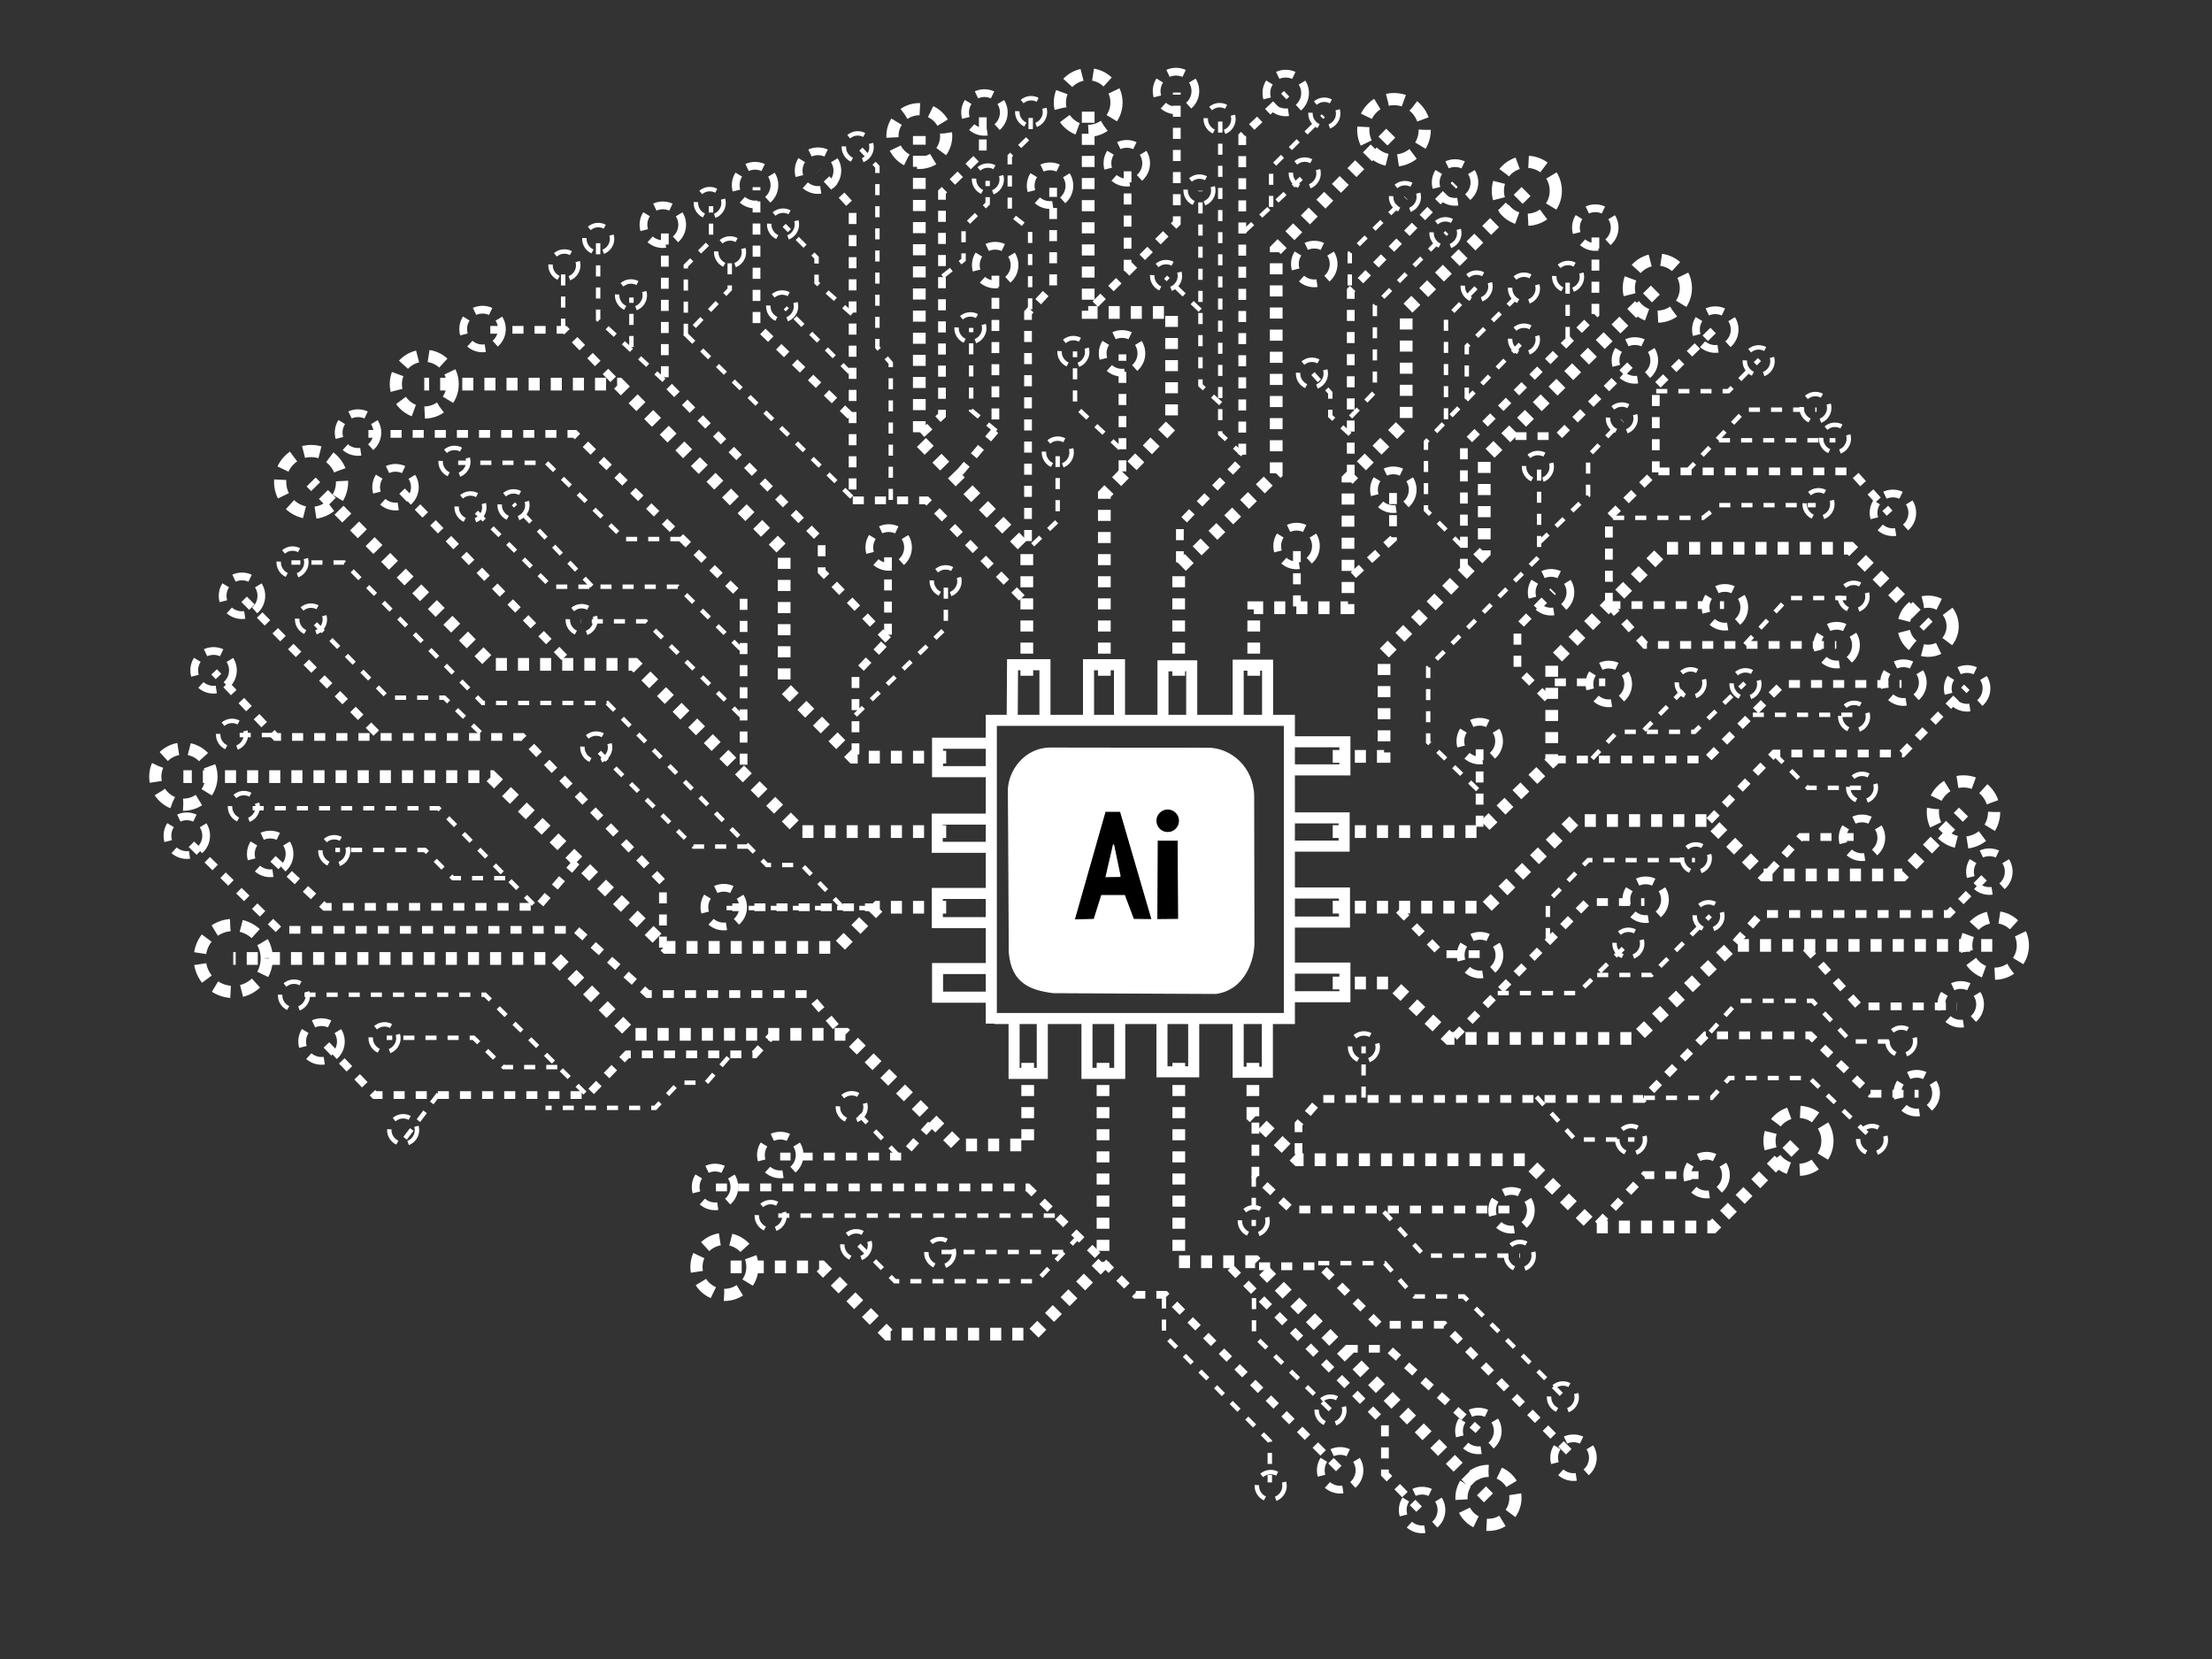 <svg xmlns="http://www.w3.org/2000/svg" viewBox="0 -0.1 200 150" class="overflow-visible"><rect x="0" y="-0.1" width="200" height="150" fill="#333333" stroke="none"/><g id="main-chip" class="cursor-pointer"><path d="M 89.63 92.45 V 65.03 H 116.58 V 91.99 H 89.9" stroke="white" stroke-width="1" fill="none"></path><path d="M 95.24 89.65 C 93.25 89.39 91.48 88.81 91.26 86.01 L 91.18 71.28 C 91.21 69.72 92.58 67.48 95.11 67.54 L 109.42 67.56 C 111.22 67.65 113.29 69.17 113.35 71.9 L 113.37 85.09 C 113.4 86.56 112.6 89.35 109.93 89.72 L 95.24 89.65" stroke="white" stroke-width="0.1" fill="white"></path><g stroke="white" stroke-width="0.1" fill="black"><circle cx="105.58" cy="74.11" r="1.07"></circle><path d="M 97.12 83.08 L 99.92 73.25 L 101.31 73.25 L 104.17 83.05 L 102.48 83.03 L 101.67 80.87 L 99.61 80.87 L 98.93 83.03 L 97.12 83.08 M 101.28 79.14 L 100.68 76.27 L 100.01 79.16 L 101.28 79.14 M 106.57 83.03 L 106.53 75.86 L 104.63 75.86 L 104.59 83.05 L 106.57 83.03"></path></g><path d="M 91.52 64.85 L 91.55 60 H 94.48 V 64.86 M 98.42 64.9 V 60 H 101.22 V 64.85 M 105.15 64.88 V 60.1 H 107.75 V 64.93 M 111.95 64.89 V 60.04 H 114.61 V 64.82 M 116.8 66.97 H 121.6 V 69.51 H 116.92 M 116.78 73.85 H 121.53 V 76.4 H 116.81 M 116.82 80.64 H 121.56 V 83.27 H 116.87 M 116.91 87.43 H 121.6 V 90.02 H 116.91 M 114.59 92.12 V 96.85 H 111.95 V 92.23 M 107.93 92.17 V 96.81 H 105.06 V 92.34 M 101.24 92.17 V 96.95 H 98.28 V 92.23 M 94.24 92.34 V 96.95 H 91.69 V 92.38 M 89.64 90.06 H 84.77 V 87.47 H 89.41 M 89.59 83.32 H 84.75 V 80.68 H 89.45 M 89.51 76.51 H 84.74 V 73.96 H 89.51 M 89.45 69.67 H 84.77 V 67.1 H 89.19" stroke="white" stroke-width="1" fill="none"></path></g><path d="M 77.35 68.11 V 60.83 L 80.29 57.75 V 49.66" stroke="white" stroke-width="0.7" fill="none" pathLength="1" stroke-dashoffset="0px" stroke-dasharray="1px 1px"></path><path d="M 80.3 57.76 L 74.29 51.56 V 48.83 L 60.11 34.45 V 20.43" stroke="white" stroke-width="0.7" fill="none" pathLength="1" stroke-dashoffset="0px" stroke-dasharray="1px 1px"></path><path d="M 55.44 34.2 L 51.08 29.72 H 43.94" stroke="white" stroke-width="0.7" fill="none" pathLength="1" stroke-dashoffset="0px" stroke-dasharray="1px 1px"></path><path d="M 92.39 53.96 L 83.78 45.14 H 77.09 V 18.63 L 74.05 15.34" stroke="white" stroke-width="0.7" fill="none" pathLength="1" stroke-dashoffset="0px" stroke-dasharray="1px 1px"></path><path d="M 76.89 37.5 L 68.4 29.32 V 16.82" stroke="white" stroke-width="0.7" fill="none" pathLength="1" stroke-dashoffset="0px" stroke-dasharray="1px 1px"></path><path d="M 92.95 48.82 V 28.18 L 95.22 25.71 V 16.88" stroke="white" stroke-width="0.7" fill="none" pathLength="1" stroke-dashoffset="0px" stroke-dasharray="1px 1px"></path><path d="M 86.76 42.64 L 90.0 38.81 V 23.89" stroke="white" stroke-width="0.7" fill="none" pathLength="1" stroke-dashoffset="0px" stroke-dasharray="1px 1px"></path><path d="M 83.33 39.15 L 85.17 37.46 V 17.27 L 88.86 13.66 V 9.95" stroke="white" stroke-width="0.7" fill="none" pathLength="1" stroke-dashoffset="0px" stroke-dasharray="1px 1px"></path><path d="M 101.49 42.52 V 31.94" stroke="white" stroke-width="0.7" fill="none" pathLength="1" stroke-dashoffset="0px" stroke-dasharray="1px 1px"></path><path d="M 99.03 27.4 L 106.4 20.05 V 8.27" stroke="white" stroke-width="0.7" fill="none" pathLength="1" stroke-dashoffset="0px" stroke-dasharray="1px 1px"></path><path d="M 101.95 24.39 V 14.82" stroke="white" stroke-width="0.7" fill="none" pathLength="1" stroke-dashoffset="0px" stroke-dasharray="1px 1px"></path><path d="M 106.68 50.74 V 47.3 L 112.32 41.45 V 12.2 L 116.33 8.38" stroke="white" stroke-width="0.7" fill="none" pathLength="1" stroke-dashoffset="0px" stroke-dasharray="1px 1px"></path><path d="M 122.13 42.92 V 26.17 L 131.55 16.56" stroke="white" stroke-width="0.7" fill="none" pathLength="1" stroke-dashoffset="0px" stroke-dasharray="1px 1px"></path><path d="M 117.26 54.73 V 49.54" stroke="white" stroke-width="0.7" fill="none" pathLength="1" stroke-dashoffset="0px" stroke-dasharray="1px 1px"></path><path d="M 122.36 51.9 L 125.95 48.6 V 44.35" stroke="white" stroke-width="0.7" fill="none" pathLength="1" stroke-dashoffset="0px" stroke-dasharray="1px 1px"></path><path d="M 132.36 51.43 V 40.13 L 144.25 28.29 V 20.68" stroke="white" stroke-width="0.7" fill="none" pathLength="1" stroke-dashoffset="0px" stroke-dasharray="1px 1px"></path><path d="M 137.02 39.33 H 140.92 L 147.74 32.55" stroke="white" stroke-width="0.7" fill="none" pathLength="1" stroke-dashoffset="0px" stroke-dasharray="1px 1px"></path><path d="M 145.47 54.5 V 46.67 L 149.71 42.52 H 167.45 L 170.85 46.3" stroke="white" stroke-width="0.7" fill="none" pathLength="1" stroke-dashoffset="0px" stroke-dasharray="1px 1px"></path><path d="M 149.71 42.61 V 34.88 L 154.99 29.69" stroke="white" stroke-width="0.7" fill="none" pathLength="1" stroke-dashoffset="0px" stroke-dasharray="1px 1px"></path><path d="M 145.51 54.61 H 155.88" stroke="white" stroke-width="0.7" fill="none" pathLength="1" stroke-dashoffset="0px" stroke-dasharray="1px 1px"></path><path d="M 145.51 54.61 L 148.75 58.21 H 166.03" stroke="white" stroke-width="0.7" fill="none" pathLength="1" stroke-dashoffset="0px" stroke-dasharray="1px 1px"></path><path d="M 140.58 61.59 H 145.14" stroke="white" stroke-width="0.7" fill="none" pathLength="1" stroke-dashoffset="0px" stroke-dasharray="1px 1px"></path><path d="M 139.92 63.06 L 137.2 60.34 V 56.66 L 140.43 53.35" stroke="white" stroke-width="0.7" fill="none" pathLength="1" stroke-dashoffset="0px" stroke-dasharray="1px 1px"></path><path d="M 133.78 74.65 V 66.92" stroke="white" stroke-width="0.7" fill="none" pathLength="1" stroke-dashoffset="0px" stroke-dasharray="1px 1px"></path><path d="M 140.57 68.57 H 154.32 L 161.16 61.74 H 171.93" stroke="white" stroke-width="0.7" fill="none" pathLength="1" stroke-dashoffset="0px" stroke-dasharray="1px 1px"></path><path d="M 154.54 74.11 L 160.44 68.03 H 172.0 L 177.83 62.04" stroke="white" stroke-width="0.7" fill="none" pathLength="1" stroke-dashoffset="0px" stroke-dasharray="1px 1px"></path><path d="M 159.98 78.71 L 162.83 75.58 H 168.43" stroke="white" stroke-width="0.7" fill="none" pathLength="1" stroke-dashoffset="0px" stroke-dasharray="1px 1px"></path><path d="M 126.48 82.18 L 130.33 86.17 H 133.99" stroke="white" stroke-width="0.7" fill="none" pathLength="1" stroke-dashoffset="0px" stroke-dasharray="1px 1px"></path><path d="M 131.49 93.66 L 143.5 81.46 H 148.68" stroke="white" stroke-width="0.7" fill="none" pathLength="1" stroke-dashoffset="0px" stroke-dasharray="1px 1px"></path><path d="M 156.92 85.12 L 159.21 82.54 H 176.18 L 179.79 78.87" stroke="white" stroke-width="0.7" fill="none" pathLength="1" stroke-dashoffset="0px" stroke-dasharray="1px 1px"></path><path d="M 163.28 85.6 L 168.09 90.89 H 176.96" stroke="white" stroke-width="0.7" fill="none" pathLength="1" stroke-dashoffset="0px" stroke-dasharray="1px 1px"></path><path d="M 117.41 104.26 V 101.53 L 119.39 99.26 H 148.56 L 154.22 93.51 H 163.66 L 169.13 98.79 H 173.47" stroke="white" stroke-width="0.7" fill="none" pathLength="1" stroke-dashoffset="0px" stroke-dasharray="1px 1px"></path><path d="M 144.47 110.59 L 148.71 106.15 H 154.09" stroke="white" stroke-width="0.7" fill="none" pathLength="1" stroke-dashoffset="0px" stroke-dasharray="1px 1px"></path><path d="M 113.51 101.4 V 106.23 L 116.73 109.26 H 136.56" stroke="white" stroke-width="0.7" fill="none" pathLength="1" stroke-dashoffset="0px" stroke-dasharray="1px 1px"></path><path d="M 113.84 114.39 H 119.4 L 124.69 119.68 H 130.54 L 142.43 131.76" stroke="white" stroke-width="0.7" fill="none" pathLength="1" stroke-dashoffset="0px" stroke-dasharray="1px 1px"></path><path d="M 121.76 121.85 H 125.54 L 133.65 129.21" stroke="white" stroke-width="0.7" fill="none" pathLength="1" stroke-dashoffset="0px" stroke-dasharray="1px 1px"></path><path d="M 111.25 114.51 L 125.22 128.63 V 133.18 L 128.31 136.35" stroke="white" stroke-width="0.7" fill="none" pathLength="1" stroke-dashoffset="0px" stroke-dasharray="1px 1px"></path><path d="M 99.77 114.04 L 102.69 116.97 H 105.34 L 121.1 132.73" stroke="white" stroke-width="0.7" fill="none" pathLength="1" stroke-dashoffset="0px" stroke-dasharray="1px 1px"></path><path d="M 99.24 113.4 L 92.92 107.26 H 64.7" stroke="white" stroke-width="0.7" fill="none" pathLength="1" stroke-dashoffset="0px" stroke-dasharray="1px 1px"></path><path d="M 84.18 101.55 L 81.54 104.47 H 70.54" stroke="white" stroke-width="0.7" fill="none" pathLength="1" stroke-dashoffset="0px" stroke-dasharray="1px 1px"></path><path d="M 75.57 92.72 L 73.07 89.78 H 58.58 L 52.11 83.97 H 25.22 L 16.82 75.76" stroke="white" stroke-width="0.7" fill="none" pathLength="1" stroke-dashoffset="0px" stroke-dasharray="1px 1px"></path><path d="M 52.12 77.83 L 48.63 81.89 H 29.37 L 24.47 77.36" stroke="white" stroke-width="0.7" fill="none" pathLength="1" stroke-dashoffset="0px" stroke-dasharray="1px 1px"></path><path d="M 70.12 93.16 L 68.23 95.23 H 56.71 L 53.13 98.91 H 33.88 L 29.06 93.91" stroke="white" stroke-width="0.7" fill="none" pathLength="1" stroke-dashoffset="0px" stroke-dasharray="1px 1px"></path><path d="M 79.21 81.93 H 65.82" stroke="white" stroke-width="0.7" fill="none" pathLength="1" stroke-dashoffset="0px" stroke-dasharray="1px 1px"></path><path d="M 59.94 85.58 V 79.69 L 47.21 66.53 H 24.94 L 19.36 60.65" stroke="white" stroke-width="0.7" fill="none" pathLength="1" stroke-dashoffset="0px" stroke-dasharray="1px 1px"></path><path d="M 34.02 66.18 L 21.89 53.9" stroke="white" stroke-width="0.7" fill="none" pathLength="1" stroke-dashoffset="0px" stroke-dasharray="1px 1px"></path><path d="M 67.23 69.04 V 54.02 L 51.97 39.13 H 32.59" stroke="white" stroke-width="0.7" fill="none" pathLength="1" stroke-dashoffset="0px" stroke-dasharray="1px 1px"></path><path d="M 51.02 59.34 L 35.73 43.67" stroke="white" stroke-width="0.7" fill="none" pathLength="1" stroke-dashoffset="0px" stroke-dasharray="1px 1px"></path><circle cx="24.43" cy="77.11" r="1.75" fill="none" stroke="white" stroke-width="0.7" pathLength="1" stroke-dashoffset="0px" stroke-dasharray="1.5px 1px"></circle><circle cx="16.89" cy="75.46" r="1.75" fill="none" stroke="white" stroke-width="0.7" pathLength="1" stroke-dashoffset="0px" stroke-dasharray="1.5px 1px"></circle><circle cx="19.31" cy="60.51" r="1.75" fill="none" stroke="white" stroke-width="0.7" pathLength="1" stroke-dashoffset="0px" stroke-dasharray="1.5px 1px"></circle><circle cx="89.01" cy="10.07" r="1.75" fill="none" stroke="white" stroke-width="0.7" pathLength="1" stroke-dashoffset="0px" stroke-dasharray="1.5px 1px"></circle><circle cx="21.88" cy="53.77" r="1.75" fill="none" stroke="white" stroke-width="0.7" pathLength="1" stroke-dashoffset="0px" stroke-dasharray="1.5px 1px"></circle><circle cx="35.76" cy="43.95" r="1.75" fill="none" stroke="white" stroke-width="0.7" pathLength="1" stroke-dashoffset="0px" stroke-dasharray="1.5px 1px"></circle><circle cx="32.37" cy="39.01" r="1.75" fill="none" stroke="white" stroke-width="0.7" pathLength="1" stroke-dashoffset="0px" stroke-dasharray="1.5px 1px"></circle><circle cx="43.63" cy="29.65" r="1.75" fill="none" stroke="white" stroke-width="0.7" pathLength="1" stroke-dashoffset="0px" stroke-dasharray="1.5px 1px"></circle><circle cx="59.93" cy="20.22" r="1.75" fill="none" stroke="white" stroke-width="0.7" pathLength="1" stroke-dashoffset="0px" stroke-dasharray="1.5px 1px"></circle><circle cx="68.27" cy="16.64" r="1.75" fill="none" stroke="white" stroke-width="0.7" pathLength="1" stroke-dashoffset="0px" stroke-dasharray="1.5px 1px"></circle><circle cx="73.96" cy="15.33" r="1.75" fill="none" stroke="white" stroke-width="0.7" pathLength="1" stroke-dashoffset="0px" stroke-dasharray="1.5px 1px"></circle><circle cx="80.35" cy="49.4" r="1.75" fill="none" stroke="white" stroke-width="0.7" pathLength="1" stroke-dashoffset="0px" stroke-dasharray="1.5px 1px"></circle><circle cx="89.98" cy="23.87" r="1.75" fill="none" stroke="white" stroke-width="0.7" pathLength="1" stroke-dashoffset="0px" stroke-dasharray="1.5px 1px"></circle><circle cx="94.94" cy="16.69" r="1.75" fill="none" stroke="white" stroke-width="0.7" pathLength="1" stroke-dashoffset="0px" stroke-dasharray="1.5px 1px"></circle><circle cx="101.88" cy="14.66" r="1.75" fill="none" stroke="white" stroke-width="0.7" pathLength="1" stroke-dashoffset="0px" stroke-dasharray="1.5px 1px"></circle><circle cx="106.33" cy="8.13" r="1.75" fill="none" stroke="white" stroke-width="0.7" pathLength="1" stroke-dashoffset="0px" stroke-dasharray="1.5px 1px"></circle><circle cx="101.45" cy="31.85" r="1.75" fill="none" stroke="white" stroke-width="0.7" pathLength="1" stroke-dashoffset="0px" stroke-dasharray="1.5px 1px"></circle><circle cx="116.25" cy="8.31" r="1.75" fill="none" stroke="white" stroke-width="0.7" pathLength="1" stroke-dashoffset="0px" stroke-dasharray="1.5px 1px"></circle><circle cx="118.83" cy="23.77" r="1.75" fill="none" stroke="white" stroke-width="0.7" pathLength="1" stroke-dashoffset="0px" stroke-dasharray="1.5px 1px"></circle><circle cx="131.56" cy="16.4" r="1.75" fill="none" stroke="white" stroke-width="0.7" pathLength="1" stroke-dashoffset="0px" stroke-dasharray="1.5px 1px"></circle><circle cx="125.98" cy="44.18" r="1.75" fill="none" stroke="white" stroke-width="0.7" pathLength="1" stroke-dashoffset="0px" stroke-dasharray="1.5px 1px"></circle><circle cx="117.23" cy="49.27" r="1.75" fill="none" stroke="white" stroke-width="0.7" pathLength="1" stroke-dashoffset="0px" stroke-dasharray="1.5px 1px"></circle><circle cx="147.82" cy="32.49" r="1.75" fill="none" stroke="white" stroke-width="0.7" pathLength="1" stroke-dashoffset="0px" stroke-dasharray="1.5px 1px"></circle><circle cx="155.09" cy="29.7" r="1.75" fill="none" stroke="white" stroke-width="0.7" pathLength="1" stroke-dashoffset="0px" stroke-dasharray="1.5px 1px"></circle><circle cx="144.24" cy="20.48" r="1.75" fill="none" stroke="white" stroke-width="0.7" pathLength="1" stroke-dashoffset="0px" stroke-dasharray="1.5px 1px"></circle><circle cx="140.24" cy="53.45" r="1.75" fill="none" stroke="white" stroke-width="0.7" pathLength="1" stroke-dashoffset="0px" stroke-dasharray="1.5px 1px"></circle><circle cx="155.96" cy="54.81" r="1.75" fill="none" stroke="white" stroke-width="0.7" pathLength="1" stroke-dashoffset="0px" stroke-dasharray="1.5px 1px"></circle><circle cx="171.15" cy="46.27" r="1.75" fill="none" stroke="white" stroke-width="0.7" pathLength="1" stroke-dashoffset="0px" stroke-dasharray="1.5px 1px"></circle><circle cx="166.06" cy="58.23" r="1.75" fill="none" stroke="white" stroke-width="0.7" pathLength="1" stroke-dashoffset="0px" stroke-dasharray="1.5px 1px"></circle><circle cx="172.1" cy="61.62" r="1.75" fill="none" stroke="white" stroke-width="0.7" pathLength="1" stroke-dashoffset="0px" stroke-dasharray="1.5px 1px"></circle><circle cx="177.86" cy="62.14" r="1.75" fill="none" stroke="white" stroke-width="0.7" pathLength="1" stroke-dashoffset="0px" stroke-dasharray="1.5px 1px"></circle><circle cx="168.35" cy="75.65" r="1.75" fill="none" stroke="white" stroke-width="0.7" pathLength="1" stroke-dashoffset="0px" stroke-dasharray="1.5px 1px"></circle><circle cx="179.87" cy="78.71" r="1.75" fill="none" stroke="white" stroke-width="0.7" pathLength="1" stroke-dashoffset="0px" stroke-dasharray="1.5px 1px"></circle><circle cx="145.46" cy="61.74" r="1.75" fill="none" stroke="white" stroke-width="0.7" pathLength="1" stroke-dashoffset="0px" stroke-dasharray="1.5px 1px"></circle><circle cx="133.79" cy="66.91" r="1.75" fill="none" stroke="white" stroke-width="0.7" pathLength="1" stroke-dashoffset="0px" stroke-dasharray="1.5px 1px"></circle><circle cx="148.79" cy="81.25" r="1.75" fill="none" stroke="white" stroke-width="0.7" pathLength="1" stroke-dashoffset="0px" stroke-dasharray="1.5px 1px"></circle><circle cx="133.82" cy="86.26" r="1.75" fill="none" stroke="white" stroke-width="0.7" pathLength="1" stroke-dashoffset="0px" stroke-dasharray="1.5px 1px"></circle><circle cx="177.28" cy="90.71" r="1.75" fill="none" stroke="white" stroke-width="0.7" pathLength="1" stroke-dashoffset="0px" stroke-dasharray="1.5px 1px"></circle><circle cx="173.3" cy="98.74" r="1.75" fill="none" stroke="white" stroke-width="0.7" pathLength="1" stroke-dashoffset="0px" stroke-dasharray="1.5px 1px"></circle><circle cx="154.3" cy="106.15" r="1.75" fill="none" stroke="white" stroke-width="0.7" pathLength="1" stroke-dashoffset="0px" stroke-dasharray="1.5px 1px"></circle><circle cx="136.66" cy="109.33" r="1.75" fill="none" stroke="white" stroke-width="0.7" pathLength="1" stroke-dashoffset="0px" stroke-dasharray="1.5px 1px"></circle><circle cx="142.27" cy="131.7" r="1.75" fill="none" stroke="white" stroke-width="0.7" pathLength="1" stroke-dashoffset="0px" stroke-dasharray="1.5px 1px"></circle><circle cx="133.67" cy="129.28" r="1.75" fill="none" stroke="white" stroke-width="0.7" pathLength="1" stroke-dashoffset="0px" stroke-dasharray="1.5px 1px"></circle><circle cx="128.58" cy="136.43" r="1.75" fill="none" stroke="white" stroke-width="0.7" pathLength="1" stroke-dashoffset="0px" stroke-dasharray="1.5px 1px"></circle><circle cx="121.17" cy="132.84" r="1.75" fill="none" stroke="white" stroke-width="0.7" pathLength="1" stroke-dashoffset="0px" stroke-dasharray="1.5px 1px"></circle><circle cx="64.65" cy="107.22" r="1.75" fill="none" stroke="white" stroke-width="0.7" pathLength="1" stroke-dashoffset="0px" stroke-dasharray="1.5px 1px"></circle><circle cx="70.55" cy="104.33" r="1.75" fill="none" stroke="white" stroke-width="0.7" pathLength="1" stroke-dashoffset="0px" stroke-dasharray="1.5px 1px"></circle><circle cx="65.44" cy="81.92" r="1.75" fill="none" stroke="white" stroke-width="0.7" pathLength="1" stroke-dashoffset="0px" stroke-dasharray="1.5px 1px"></circle><circle cx="29.07" cy="94.07" r="1.75" fill="none" stroke="white" stroke-width="0.7" pathLength="1" stroke-dashoffset="0px" stroke-dasharray="1.5px 1px"></circle><path d="M 77.34 64.56 L 85.52 56.66 V 52.65" stroke="white" stroke-width="0.4" fill="none" pathLength="1" stroke-dashoffset="0px" stroke-dasharray="1px 1px"></path><path d="M 60.03 34.29 L 54.08 28.78 V 21.8" stroke="white" stroke-width="0.4" fill="none" pathLength="1" stroke-dashoffset="0px" stroke-dasharray="1px 1px"></path><path d="M 57.09 31.28 V 26.8" stroke="white" stroke-width="0.4" fill="none" pathLength="1" stroke-dashoffset="0px" stroke-dasharray="1px 1px"></path><path d="M 77.01 44.85 L 62.05 30.18 L 65.98 26.06 V 23.04" stroke="white" stroke-width="0.4" fill="none" pathLength="1" stroke-dashoffset="0px" stroke-dasharray="1px 1px"></path><path d="M 62.01 30.17 V 23.92 L 64.29 21.65 V 18.54" stroke="white" stroke-width="0.4" fill="none" pathLength="1" stroke-dashoffset="0px" stroke-dasharray="1px 1px"></path><path d="M 76.84 33.57 L 71.0 27.73" stroke="white" stroke-width="0.4" fill="none" pathLength="1" stroke-dashoffset="0px" stroke-dasharray="1px 1px"></path><path d="M 77.03 28.29 L 73.83 25.46 V 23.2 L 70.9 20.28" stroke="white" stroke-width="0.4" fill="none" pathLength="1" stroke-dashoffset="0px" stroke-dasharray="1px 1px"></path><path d="M 80.54 45.1 V 32.73 L 79.33 31.3 V 14.98 L 77.84 13.38" stroke="white" stroke-width="0.4" fill="none" pathLength="1" stroke-dashoffset="0px" stroke-dasharray="1px 1px"></path><path d="M 93.37 49.16 L 95.63 46.99 V 41.15" stroke="white" stroke-width="0.4" fill="none" pathLength="1" stroke-dashoffset="0px" stroke-dasharray="1px 1px"></path><path d="M 90.07 38.88 L 87.81 37.0 V 29.55" stroke="white" stroke-width="0.4" fill="none" pathLength="1" stroke-dashoffset="0px" stroke-dasharray="1px 1px"></path><path d="M 85.23 24.89 L 87.12 23.4 V 20.43 L 89.3 18.31 V 16.25" stroke="white" stroke-width="0.4" fill="none" pathLength="1" stroke-dashoffset="0px" stroke-dasharray="1px 1px"></path><path d="M 93.14 27.87 V 20.66 L 91.3 19.22 V 14.01 L 93.19 12.18 V 10.23" stroke="white" stroke-width="0.4" fill="none" pathLength="1" stroke-dashoffset="0px" stroke-dasharray="1px 1px"></path><path d="M 101.27 40.44 L 97.2 36.61 V 31.67" stroke="white" stroke-width="0.4" fill="none" pathLength="1" stroke-dashoffset="0px" stroke-dasharray="1px 1px"></path><path d="M 112.35 41.01 L 110.33 39.13 V 10.66" stroke="white" stroke-width="0.4" fill="none" pathLength="1" stroke-dashoffset="0px" stroke-dasharray="1px 1px"></path><path d="M 110.37 36.39 L 108.54 34.73 V 17.15" stroke="white" stroke-width="0.4" fill="none" pathLength="1" stroke-dashoffset="0px" stroke-dasharray="1px 1px"></path><path d="M 108.51 27.95 L 105.39 24.96" stroke="white" stroke-width="0.4" fill="none" pathLength="1" stroke-dashoffset="0px" stroke-dasharray="1px 1px"></path><path d="M 112.53 20.8 L 118.02 15.69" stroke="white" stroke-width="0.4" fill="none" pathLength="1" stroke-dashoffset="0px" stroke-dasharray="1px 1px"></path><path d="M 114.93 18.61 V 15.06 L 119.65 10.37" stroke="white" stroke-width="0.4" fill="none" pathLength="1" stroke-dashoffset="0px" stroke-dasharray="1px 1px"></path><path d="M 122.04 25.71 V 22.79 L 127.11 17.79" stroke="white" stroke-width="0.4" fill="none" pathLength="1" stroke-dashoffset="0px" stroke-dasharray="1px 1px"></path><path d="M 122.11 37.6 L 124.31 35.32 V 27.52 L 130.82 20.93" stroke="white" stroke-width="0.4" fill="none" pathLength="1" stroke-dashoffset="0px" stroke-dasharray="1px 1px"></path><path d="M 122.06 39.17 L 120.28 37.52 V 35.42 L 118.71 33.68" stroke="white" stroke-width="0.4" fill="none" pathLength="1" stroke-dashoffset="0px" stroke-dasharray="1px 1px"></path><path d="M 132.16 49.24 L 128.93 46.01 V 39.84 L 137.67 30.8" stroke="white" stroke-width="0.4" fill="none" pathLength="1" stroke-dashoffset="0px" stroke-dasharray="1px 1px"></path><path d="M 132.62 35.94 V 31.21 L 137.69 26.17" stroke="white" stroke-width="0.4" fill="none" pathLength="1" stroke-dashoffset="0px" stroke-dasharray="1px 1px"></path><path d="M 130.74 37.81 V 28.7 L 133.45 25.92" stroke="white" stroke-width="0.4" fill="none" pathLength="1" stroke-dashoffset="0px" stroke-dasharray="1px 1px"></path><path d="M 141.74 30.46 V 25.02" stroke="white" stroke-width="0.4" fill="none" pathLength="1" stroke-dashoffset="0px" stroke-dasharray="1px 1px"></path><path d="M 149.75 35.27 H 156.28 L 159.08 32.41" stroke="white" stroke-width="0.4" fill="none" pathLength="1" stroke-dashoffset="0px" stroke-dasharray="1px 1px"></path><path d="M 152.52 42.52 L 157.83 36.94 H 164.25" stroke="white" stroke-width="0.4" fill="none" pathLength="1" stroke-dashoffset="0px" stroke-dasharray="1px 1px"></path><path d="M 155.42 39.71 H 165.95" stroke="white" stroke-width="0.4" fill="none" pathLength="1" stroke-dashoffset="0px" stroke-dasharray="1px 1px"></path><path d="M 145.85 46.72 H 153.98 L 155.44 45.57 H 164.17" stroke="white" stroke-width="0.4" fill="none" pathLength="1" stroke-dashoffset="0px" stroke-dasharray="1px 1px"></path><path d="M 133.6 71.3 L 129.13 67.0 V 60.25 L 139.16 50.22 V 42.26" stroke="white" stroke-width="0.4" fill="none" pathLength="1" stroke-dashoffset="0px" stroke-dasharray="1px 1px"></path><path d="M 157.77 58.17 L 161.67 53.97 H 167.47" stroke="white" stroke-width="0.4" fill="none" pathLength="1" stroke-dashoffset="0px" stroke-dasharray="1px 1px"></path><path d="M 143.95 68.49 L 146.23 66.07 H 153.21 L 157.76 61.66" stroke="white" stroke-width="0.4" fill="none" pathLength="1" stroke-dashoffset="0px" stroke-dasharray="1px 1px"></path><path d="M 148.65 65.92 L 152.77 61.73" stroke="white" stroke-width="0.4" fill="none" pathLength="1" stroke-dashoffset="0px" stroke-dasharray="1px 1px"></path><path d="M 158.48 64.53 H 167.74" stroke="white" stroke-width="0.4" fill="none" pathLength="1" stroke-dashoffset="0px" stroke-dasharray="1px 1px"></path><path d="M 160.51 68.14 L 163.46 71.13 H 168.36" stroke="white" stroke-width="0.4" fill="none" pathLength="1" stroke-dashoffset="0px" stroke-dasharray="1px 1px"></path><path d="M 139.95 84.81 V 81.42 L 143.61 77.67 H 153.25" stroke="white" stroke-width="0.4" fill="none" pathLength="1" stroke-dashoffset="0px" stroke-dasharray="1px 1px"></path><path d="M 135.42 89.69 H 142.66 L 147.16 85.26" stroke="white" stroke-width="0.4" fill="none" pathLength="1" stroke-dashoffset="0px" stroke-dasharray="1px 1px"></path><path d="M 144.41 88.05 H 149.32 L 154.64 82.7" stroke="white" stroke-width="0.4" fill="none" pathLength="1" stroke-dashoffset="0px" stroke-dasharray="1px 1px"></path><path d="M 154.63 93.22 L 157.18 90.39 H 163.87 L 167.36 94.07 H 171.7" stroke="white" stroke-width="0.4" fill="none" pathLength="1" stroke-dashoffset="0px" stroke-dasharray="1px 1px"></path><path d="M 148.63 99.16 H 154.76 L 156.36 97.37 H 163.62 L 169.47 103.02" stroke="white" stroke-width="0.4" fill="none" pathLength="1" stroke-dashoffset="0px" stroke-dasharray="1px 1px"></path><path d="M 138.92 99.06 L 142.41 102.93 H 147.78" stroke="white" stroke-width="0.4" fill="none" pathLength="1" stroke-dashoffset="0px" stroke-dasharray="1px 1px"></path><path d="M 123.29 99.14 V 94.51" stroke="white" stroke-width="0.4" fill="none" pathLength="1" stroke-dashoffset="0px" stroke-dasharray="1px 1px"></path><path d="M 125.12 109.46 L 128.78 113.43 H 137.44" stroke="white" stroke-width="0.4" fill="none" pathLength="1" stroke-dashoffset="0px" stroke-dasharray="1px 1px"></path><path d="M 113.36 106.2 V 110.75" stroke="white" stroke-width="0.4" fill="none" pathLength="1" stroke-dashoffset="0px" stroke-dasharray="1px 1px"></path><path d="M 119.19 114.11 H 125.21 L 127.89 117.12 H 132.34 L 141.33 126.14" stroke="white" stroke-width="0.4" fill="none" pathLength="1" stroke-dashoffset="0px" stroke-dasharray="1px 1px"></path><path d="M 113.38 117.27 V 120.65 L 120.31 127.4" stroke="white" stroke-width="0.4" fill="none" pathLength="1" stroke-dashoffset="0px" stroke-dasharray="1px 1px"></path><path d="M 105.24 117.21 V 120.59 L 114.81 130.21 V 133.93" stroke="white" stroke-width="0.4" fill="none" pathLength="1" stroke-dashoffset="0px" stroke-dasharray="1px 1px"></path><path d="M 97.55 111.67 L 93.72 115.74 H 80.92 L 77.55 112.37" stroke="white" stroke-width="0.4" fill="none" pathLength="1" stroke-dashoffset="0px" stroke-dasharray="1px 1px"></path><path d="M 96.12 113.1 H 85.13" stroke="white" stroke-width="0.4" fill="none" pathLength="1" stroke-dashoffset="0px" stroke-dasharray="1px 1px"></path><path d="M 95.37 109.81 H 69.71" stroke="white" stroke-width="0.4" fill="none" pathLength="1" stroke-dashoffset="0px" stroke-dasharray="1px 1px"></path><path d="M 81.16 104.32 L 77.09 100.05" stroke="white" stroke-width="0.4" fill="none" pathLength="1" stroke-dashoffset="0px" stroke-dasharray="1px 1px"></path><path d="M 65.85 95.51 L 63.87 97.79 H 61.37 L 59.24 100.07 H 49.32" stroke="white" stroke-width="0.4" fill="none" pathLength="1" stroke-dashoffset="0px" stroke-dasharray="1px 1px"></path><path d="M 39.64 98.83 L 36.52 102.96" stroke="white" stroke-width="0.4" fill="none" pathLength="1" stroke-dashoffset="0px" stroke-dasharray="1px 1px"></path><path d="M 52.89 98.73 L 43.85 89.84 H 26.8" stroke="white" stroke-width="0.4" fill="none" pathLength="1" stroke-dashoffset="0px" stroke-dasharray="1px 1px"></path><path d="M 50.39 96.38 H 45.54 L 42.82 93.73 H 34.96" stroke="white" stroke-width="0.4" fill="none" pathLength="1" stroke-dashoffset="0px" stroke-dasharray="1px 1px"></path><path d="M 139.25 48.88 L 143.59 44.69 V 41.16 L 146.68 37.93" stroke="white" stroke-width="0.4" fill="none" pathLength="1" stroke-dashoffset="0px" stroke-dasharray="1px 1px"></path><path d="M 48.22 81.66 L 39.64 72.98 H 22.39" stroke="white" stroke-width="0.4" fill="none" pathLength="1" stroke-dashoffset="0px" stroke-dasharray="1px 1px"></path><path d="M 45.68 79.3 H 40.96 L 38.42 76.75 H 30.32" stroke="white" stroke-width="0.4" fill="none" pathLength="1" stroke-dashoffset="0px" stroke-dasharray="1px 1px"></path><path d="M 76.12 81.86 L 72.51 78.11 H 69.34 L 54.91 63.46 H 43.64 L 31.1 50.76 H 26.35" stroke="white" stroke-width="0.4" fill="none" pathLength="1" stroke-dashoffset="0px" stroke-dasharray="1px 1px"></path><path d="M 67.66 76.44 H 62.71 L 53.79 67.52" stroke="white" stroke-width="0.4" fill="none" pathLength="1" stroke-dashoffset="0px" stroke-dasharray="1px 1px"></path><path d="M 43.43 66.15 L 40.17 62.98 H 35.08 L 28.11 55.88" stroke="white" stroke-width="0.4" fill="none" pathLength="1" stroke-dashoffset="0px" stroke-dasharray="1px 1px"></path><path d="M 24.67 66.36 H 21.01" stroke="white" stroke-width="0.4" fill="none" pathLength="1" stroke-dashoffset="0px" stroke-dasharray="1px 1px"></path><path d="M 78.69 82.0 H 65.66" stroke="white" stroke-width="0.4" fill="none" pathLength="1" stroke-dashoffset="0px" stroke-dasharray="1px 1px"></path><path d="M 67.0 64.61 L 58.38 56.08 H 52.49" stroke="white" stroke-width="0.4" fill="none" pathLength="1" stroke-dashoffset="0px" stroke-dasharray="1px 1px"></path><path d="M 66.98 58.58 L 61.28 52.95 H 49.84 L 42.62 45.76" stroke="white" stroke-width="0.4" fill="none" pathLength="1" stroke-dashoffset="0px" stroke-dasharray="1px 1px"></path><path d="M 53.51 52.9 L 46.42 45.46" stroke="white" stroke-width="0.4" fill="none" pathLength="1" stroke-dashoffset="0px" stroke-dasharray="1px 1px"></path><path d="M 61.61 48.64 H 56.46 L 49.42 41.74 H 41.21" stroke="white" stroke-width="0.4" fill="none" pathLength="1" stroke-dashoffset="0px" stroke-dasharray="1px 1px"></path><path d="M 50.92 29.71 V 23.93" stroke="white" stroke-width="0.4" fill="none" pathLength="1" stroke-dashoffset="0px" stroke-dasharray="1px 1px"></path><circle cx="46.43" cy="45.58" r="1.25" fill="none" stroke="white" stroke-width="0.4" pathLength="1" stroke-dashoffset="0px" stroke-dasharray="1.5px 1px"></circle><circle cx="41.09" cy="41.65" r="1.25" fill="none" stroke="white" stroke-width="0.4" pathLength="1" stroke-dashoffset="0px" stroke-dasharray="1.5px 1px"></circle><circle cx="42.54" cy="45.77" r="1.25" fill="none" stroke="white" stroke-width="0.4" pathLength="1" stroke-dashoffset="0px" stroke-dasharray="1.5px 1px"></circle><circle cx="26.45" cy="50.75" r="1.25" fill="none" stroke="white" stroke-width="0.4" pathLength="1" stroke-dashoffset="0px" stroke-dasharray="1.5px 1px"></circle><circle cx="28.12" cy="55.91" r="1.25" fill="none" stroke="white" stroke-width="0.4" pathLength="1" stroke-dashoffset="0px" stroke-dasharray="1.5px 1px"></circle><circle cx="53.91" cy="67.48" r="1.25" fill="none" stroke="white" stroke-width="0.4" pathLength="1" stroke-dashoffset="0px" stroke-dasharray="1.5px 1px"></circle><circle cx="52.59" cy="55.96" r="1.25" fill="none" stroke="white" stroke-width="0.4" pathLength="1" stroke-dashoffset="0px" stroke-dasharray="1.5px 1px"></circle><circle cx="51.03" cy="23.89" r="1.25" fill="none" stroke="white" stroke-width="0.4" pathLength="1" stroke-dashoffset="0px" stroke-dasharray="1.5px 1px"></circle><circle cx="54.09" cy="21.5" r="1.25" fill="none" stroke="white" stroke-width="0.4" pathLength="1" stroke-dashoffset="0px" stroke-dasharray="1.5px 1px"></circle><circle cx="57.05" cy="26.6" r="1.25" fill="none" stroke="white" stroke-width="0.4" pathLength="1" stroke-dashoffset="0px" stroke-dasharray="1.5px 1px"></circle><circle cx="64.17" cy="18.25" r="1.25" fill="none" stroke="white" stroke-width="0.4" pathLength="1" stroke-dashoffset="0px" stroke-dasharray="1.5px 1px"></circle><circle cx="66.01" cy="22.71" r="1.25" fill="none" stroke="white" stroke-width="0.4" pathLength="1" stroke-dashoffset="0px" stroke-dasharray="1.5px 1px"></circle><circle cx="70.8" cy="20.2" r="1.25" fill="none" stroke="white" stroke-width="0.4" pathLength="1" stroke-dashoffset="0px" stroke-dasharray="1.5px 1px"></circle><circle cx="70.72" cy="27.6" r="1.25" fill="none" stroke="white" stroke-width="0.4" pathLength="1" stroke-dashoffset="0px" stroke-dasharray="1.5px 1px"></circle><circle cx="77.55" cy="13.21" r="1.25" fill="none" stroke="white" stroke-width="0.4" pathLength="1" stroke-dashoffset="0px" stroke-dasharray="1.5px 1px"></circle><circle cx="89.32" cy="16.12" r="1.25" fill="none" stroke="white" stroke-width="0.4" pathLength="1" stroke-dashoffset="0px" stroke-dasharray="1.5px 1px"></circle><circle cx="93.23" cy="10.03" r="1.25" fill="none" stroke="white" stroke-width="0.4" pathLength="1" stroke-dashoffset="0px" stroke-dasharray="1.5px 1px"></circle><circle cx="87.74" cy="29.58" r="1.25" fill="none" stroke="white" stroke-width="0.4" pathLength="1" stroke-dashoffset="0px" stroke-dasharray="1.5px 1px"></circle><circle cx="97.05" cy="31.72" r="1.25" fill="none" stroke="white" stroke-width="0.4" pathLength="1" stroke-dashoffset="0px" stroke-dasharray="1.5px 1px"></circle><circle cx="95.64" cy="40.81" r="1.25" fill="none" stroke="white" stroke-width="0.4" pathLength="1" stroke-dashoffset="0px" stroke-dasharray="1.5px 1px"></circle><circle cx="85.5" cy="52.45" r="1.25" fill="none" stroke="white" stroke-width="0.4" pathLength="1" stroke-dashoffset="0px" stroke-dasharray="1.5px 1px"></circle><circle cx="105.43" cy="24.85" r="1.25" fill="none" stroke="white" stroke-width="0.4" pathLength="1" stroke-dashoffset="0px" stroke-dasharray="1.5px 1px"></circle><circle cx="108.45" cy="17.12" r="1.25" fill="none" stroke="white" stroke-width="0.4" pathLength="1" stroke-dashoffset="0px" stroke-dasharray="1.5px 1px"></circle><circle cx="110.27" cy="10.66" r="1.25" fill="none" stroke="white" stroke-width="0.4" pathLength="1" stroke-dashoffset="0px" stroke-dasharray="1.5px 1px"></circle><circle cx="119.74" cy="10.17" r="1.25" fill="none" stroke="white" stroke-width="0.4" pathLength="1" stroke-dashoffset="0px" stroke-dasharray="1.5px 1px"></circle><circle cx="117.97" cy="15.58" r="1.25" fill="none" stroke="white" stroke-width="0.4" pathLength="1" stroke-dashoffset="0px" stroke-dasharray="1.5px 1px"></circle><circle cx="127.03" cy="17.71" r="1.25" fill="none" stroke="white" stroke-width="0.4" pathLength="1" stroke-dashoffset="0px" stroke-dasharray="1.5px 1px"></circle><circle cx="130.69" cy="20.98" r="1.25" fill="none" stroke="white" stroke-width="0.4" pathLength="1" stroke-dashoffset="0px" stroke-dasharray="1.5px 1px"></circle><circle cx="133.51" cy="25.8" r="1.25" fill="none" stroke="white" stroke-width="0.4" pathLength="1" stroke-dashoffset="0px" stroke-dasharray="1.5px 1px"></circle><circle cx="137.79" cy="25.99" r="1.25" fill="none" stroke="white" stroke-width="0.4" pathLength="1" stroke-dashoffset="0px" stroke-dasharray="1.5px 1px"></circle><circle cx="141.78" cy="24.93" r="1.25" fill="none" stroke="white" stroke-width="0.4" pathLength="1" stroke-dashoffset="0px" stroke-dasharray="1.5px 1px"></circle><circle cx="137.79" cy="30.6" r="1.25" fill="none" stroke="white" stroke-width="0.4" pathLength="1" stroke-dashoffset="0px" stroke-dasharray="1.5px 1px"></circle><circle cx="118.62" cy="33.68" r="1.25" fill="none" stroke="white" stroke-width="0.4" pathLength="1" stroke-dashoffset="0px" stroke-dasharray="1.5px 1px"></circle><circle cx="139.05" cy="42.11" r="1.25" fill="none" stroke="white" stroke-width="0.4" pathLength="1" stroke-dashoffset="0px" stroke-dasharray="1.5px 1px"></circle><circle cx="146.64" cy="37.73" r="1.25" fill="none" stroke="white" stroke-width="0.4" pathLength="1" stroke-dashoffset="0px" stroke-dasharray="1.5px 1px"></circle><circle cx="159.01" cy="32.56" r="1.25" fill="none" stroke="white" stroke-width="0.4" pathLength="1" stroke-dashoffset="0px" stroke-dasharray="1.5px 1px"></circle><circle cx="164.14" cy="36.78" r="1.25" fill="none" stroke="white" stroke-width="0.4" pathLength="1" stroke-dashoffset="0px" stroke-dasharray="1.5px 1px"></circle><circle cx="165.91" cy="39.56" r="1.25" fill="none" stroke="white" stroke-width="0.4" pathLength="1" stroke-dashoffset="0px" stroke-dasharray="1.5px 1px"></circle><circle cx="164.42" cy="45.48" r="1.25" fill="none" stroke="white" stroke-width="0.4" pathLength="1" stroke-dashoffset="0px" stroke-dasharray="1.5px 1px"></circle><circle cx="167.6" cy="53.85" r="1.25" fill="none" stroke="white" stroke-width="0.4" pathLength="1" stroke-dashoffset="0px" stroke-dasharray="1.5px 1px"></circle><circle cx="157.82" cy="61.76" r="1.25" fill="none" stroke="white" stroke-width="0.4" pathLength="1" stroke-dashoffset="0px" stroke-dasharray="1.5px 1px"></circle><circle cx="152.86" cy="61.67" r="1.25" fill="none" stroke="white" stroke-width="0.4" pathLength="1" stroke-dashoffset="0px" stroke-dasharray="1.5px 1px"></circle><circle cx="167.64" cy="64.7" r="1.25" fill="none" stroke="white" stroke-width="0.4" pathLength="1" stroke-dashoffset="0px" stroke-dasharray="1.5px 1px"></circle><circle cx="168.36" cy="71.12" r="1.25" fill="none" stroke="white" stroke-width="0.4" pathLength="1" stroke-dashoffset="0px" stroke-dasharray="1.5px 1px"></circle><circle cx="153.33" cy="77.5" r="1.25" fill="none" stroke="white" stroke-width="0.4" pathLength="1" stroke-dashoffset="0px" stroke-dasharray="1.5px 1px"></circle><circle cx="154.48" cy="82.73" r="1.25" fill="none" stroke="white" stroke-width="0.4" pathLength="1" stroke-dashoffset="0px" stroke-dasharray="1.5px 1px"></circle><circle cx="147.23" cy="85.22" r="1.25" fill="none" stroke="white" stroke-width="0.4" pathLength="1" stroke-dashoffset="0px" stroke-dasharray="1.5px 1px"></circle><circle cx="171.91" cy="94.06" r="1.25" fill="none" stroke="white" stroke-width="0.4" pathLength="1" stroke-dashoffset="0px" stroke-dasharray="1.5px 1px"></circle><circle cx="169.26" cy="102.96" r="1.25" fill="none" stroke="white" stroke-width="0.4" pathLength="1" stroke-dashoffset="0px" stroke-dasharray="1.5px 1px"></circle><circle cx="147.48" cy="102.96" r="1.25" fill="none" stroke="white" stroke-width="0.4" pathLength="1" stroke-dashoffset="0px" stroke-dasharray="1.5px 1px"></circle><circle cx="123.32" cy="94.59" r="1.25" fill="none" stroke="white" stroke-width="0.4" pathLength="1" stroke-dashoffset="0px" stroke-dasharray="1.5px 1px"></circle><circle cx="113.36" cy="110.31" r="1.25" fill="none" stroke="white" stroke-width="0.4" pathLength="1" stroke-dashoffset="0px" stroke-dasharray="1.5px 1px"></circle><circle cx="137.42" cy="113.44" r="1.25" fill="none" stroke="white" stroke-width="0.4" pathLength="1" stroke-dashoffset="0px" stroke-dasharray="1.5px 1px"></circle><circle cx="141.31" cy="126.24" r="1.25" fill="none" stroke="white" stroke-width="0.4" pathLength="1" stroke-dashoffset="0px" stroke-dasharray="1.5px 1px"></circle><circle cx="120.3" cy="127.43" r="1.25" fill="none" stroke="white" stroke-width="0.4" pathLength="1" stroke-dashoffset="0px" stroke-dasharray="1.5px 1px"></circle><circle cx="114.89" cy="134.25" r="1.25" fill="none" stroke="white" stroke-width="0.4" pathLength="1" stroke-dashoffset="0px" stroke-dasharray="1.5px 1px"></circle><circle cx="85.01" cy="113.18" r="1.25" fill="none" stroke="white" stroke-width="0.4" pathLength="1" stroke-dashoffset="0px" stroke-dasharray="1.5px 1px"></circle><circle cx="77.41" cy="112.48" r="1.25" fill="none" stroke="white" stroke-width="0.4" pathLength="1" stroke-dashoffset="0px" stroke-dasharray="1.5px 1px"></circle><circle cx="69.68" cy="109.84" r="1.25" fill="none" stroke="white" stroke-width="0.4" pathLength="1" stroke-dashoffset="0px" stroke-dasharray="1.5px 1px"></circle><circle cx="77.01" cy="100" r="1.25" fill="none" stroke="white" stroke-width="0.4" pathLength="1" stroke-dashoffset="0px" stroke-dasharray="1.5px 1px"></circle><circle cx="34.77" cy="93.77" r="1.25" fill="none" stroke="white" stroke-width="0.4" pathLength="1" stroke-dashoffset="0px" stroke-dasharray="1.5px 1px"></circle><circle cx="26.58" cy="89.91" r="1.25" fill="none" stroke="white" stroke-width="0.4" pathLength="1" stroke-dashoffset="0px" stroke-dasharray="1.5px 1px"></circle><circle cx="30.22" cy="76.85" r="1.25" fill="none" stroke="white" stroke-width="0.4" pathLength="1" stroke-dashoffset="0px" stroke-dasharray="1.5px 1px"></circle><circle cx="22.05" cy="72.86" r="1.25" fill="none" stroke="white" stroke-width="0.4" pathLength="1" stroke-dashoffset="0px" stroke-dasharray="1.5px 1px"></circle><circle cx="20.98" cy="66.33" r="1.25" fill="none" stroke="white" stroke-width="0.4" pathLength="1" stroke-dashoffset="0px" stroke-dasharray="1.5px 1px"></circle><circle cx="36.45" cy="102.08" r="1.25" fill="none" stroke="white" stroke-width="0.4" pathLength="1" stroke-dashoffset="0px" stroke-dasharray="1.5px 1px"></circle><g class="group/action-lines" stroke="white" fill="none"><path stroke-width="1.15" d="M 92.84 61.0 V 49.58 L 83.12 39.71 V 12.2" pathLength="1" stroke-dashoffset="0px" stroke-dasharray="1px 1px"></path><path id="animation-0" stroke-width="1.5" d="M 92.84 61.0 V 49.58 L 83.12 39.71 V 12.2" stroke="#4c90bb" pathLength="1" stroke-dashoffset="-1px" stroke-dasharray="0px 1px"></path><circle stroke-width="1.1" class="cursor-pointer fill-white/0 transition-[fill] active:fill-[#4c90bb]" cx="83.12" cy="12.2" r="2.43" pathLength="1" stroke-dashoffset="0px" stroke-dasharray="1.5px 1px" style="transform: none; transform-origin: 83.12px 12.2px;" transform-origin="83.12px 12.2px"></circle></g><g class="group/action-lines" stroke="white" fill="none"><path stroke-width="1.15" d="M 99.85 61.0 V 44.6 L 105.93 38.31 V 28.15 H 98.39 V 9.17" pathLength="1" stroke-dashoffset="0px" stroke-dasharray="1px 1px"></path><path id="animation-1" stroke-width="1.5" d="M 99.85 61.0 V 44.6 L 105.93 38.31 V 28.15 H 98.39 V 9.17" stroke="#4c90bb" pathLength="1" stroke-dashoffset="-1px" stroke-dasharray="0px 1px"></path><circle stroke-width="1.1" class="cursor-pointer fill-white/0 transition-[fill] active:fill-[#4c90bb]" cx="98.39" cy="9.17" r="2.56" pathLength="1" stroke-dashoffset="0px" stroke-dasharray="1.5px 1px" style="transform: none; transform-origin: 98.39px 9.17px;" transform-origin="98.39px 9.17px"></circle></g><g class="group/action-lines" stroke="white" fill="none"><path stroke-width="1.15" d="M 106.57 61.0 V 51.34 L 115.39 42.69 V 22.47 L 126.04 11.64" pathLength="1" stroke-dashoffset="0px" stroke-dasharray="1px 1px"></path><path id="animation-2" stroke-width="1.5" d="M 106.57 61.0 V 51.34 L 115.39 42.69 V 22.47 L 126.04 11.64" stroke="#4c90bb" pathLength="1" stroke-dashoffset="-1px" stroke-dasharray="0px 1px"></path><circle stroke-width="1.1" class="cursor-pointer fill-white/0 transition-[fill] active:fill-[#4c90bb]" cx="126.04" cy="11.64" r="2.78" pathLength="1" stroke-dashoffset="0px" stroke-dasharray="1.5px 1px" style="transform: none; transform-origin: 126.04px 11.64px;" transform-origin="126.04px 11.64px"></circle></g><g class="group/action-lines" stroke="white" fill="none"><path stroke-width="1.15" d="M 113.36 61.0 V 54.85 H 121.88 V 43.24 L 127.14 37.95 V 27.92 L 138.05 17.15" pathLength="1" stroke-dashoffset="0px" stroke-dasharray="1px 1px"></path><path id="animation-3" stroke-width="1.5" d="M 113.36 61.0 V 54.85 H 121.88 V 43.24 L 127.14 37.95 V 27.92 L 138.05 17.15" stroke="#4c90bb" pathLength="1" stroke-dashoffset="-1px" stroke-dasharray="0px 1px"></path><circle stroke-width="1.1" class="cursor-pointer fill-white/0 transition-[fill] active:fill-[#4c90bb]" cx="138.05" cy="17.15" r="2.62" pathLength="1" stroke-dashoffset="0px" stroke-dasharray="1.5px 1px" style="transform: none; transform-origin: 138.05px 17.15px;" transform-origin="138.05px 17.15px"></circle></g><g class="group/action-lines" stroke="white" fill="none"><path stroke-width="1.15" d="M 120.5 68.29 H 125.14 V 58.97 L 134.2 49.84 V 41.4 L 149.85 25.95" pathLength="1" stroke-dashoffset="0px" stroke-dasharray="1px 1px"></path><path id="animation-4" stroke-width="1.5" d="M 120.5 68.29 H 125.14 V 58.97 L 134.2 49.84 V 41.4 L 149.85 25.95" stroke="#4c90bb" pathLength="1" stroke-dashoffset="-1px" stroke-dasharray="0px 1px"></path><circle stroke-width="1.1" class="cursor-pointer fill-white/0 transition-[fill] active:fill-[#4c90bb]" cx="149.85" cy="25.95" r="2.58" pathLength="1" stroke-dashoffset="0px" stroke-dasharray="1.5px 1px" style="transform: none; transform-origin: 149.85px 25.95px;" transform-origin="149.85px 25.95px"></circle></g><g class="group/action-lines" stroke="white" fill="none"><path stroke-width="1.15" d="M 120.5 75.09 H 133.69 L 140.3 68.72 V 59.83 L 150.57 49.47 H 167.29 L 174.33 56.52" pathLength="1" stroke-dashoffset="0px" stroke-dasharray="1px 1px"></path><path id="animation-5" stroke-width="1.5" d="M 120.5 75.09 H 133.69 L 140.3 68.72 V 59.83 L 150.57 49.47 H 167.29 L 174.33 56.52" stroke="#4c90bb" pathLength="1" stroke-dashoffset="-1px" stroke-dasharray="0px 1px"></path><circle stroke-width="1.1" class="cursor-pointer fill-white/0 transition-[fill] active:fill-[#4c90bb]" cx="174.33" cy="56.52" r="2.22" pathLength="1" stroke-dashoffset="0px" stroke-dasharray="1.5px 1px" style="transform: none; transform-origin: 174.33px 56.52px;" transform-origin="174.33px 56.52px"></circle></g><g class="group/action-lines" stroke="white" fill="none"><path stroke-width="1.15" d="M 120.5 81.92 H 134.39 L 142.33 74.09 H 154.5 L 159.46 79.01 H 172.0 L 177.53 73.32" pathLength="1" stroke-dashoffset="0px" stroke-dasharray="1px 1px"></path><path id="animation-6" stroke-width="1.5" d="M 120.5 81.92 H 134.39 L 142.33 74.09 H 154.5 L 159.46 79.01 H 172.0 L 177.53 73.32" stroke="#4c90bb" pathLength="1" stroke-dashoffset="-1px" stroke-dasharray="0px 1px"></path><circle stroke-width="1.1" class="cursor-pointer fill-white/0 transition-[fill] active:fill-[#4c90bb]" cx="177.53" cy="73.32" r="2.77" pathLength="1" stroke-dashoffset="0px" stroke-dasharray="1.5px 1px" style="transform: none; transform-origin: 177.53px 73.32px;" transform-origin="177.53px 73.32px"></circle></g><g class="group/action-lines" stroke="white" fill="none"><path stroke-width="1.15" d="M 120.5 88.78 H 125.75 L 131.04 93.79 H 147.85 L 156.65 85.38 H 180.34" pathLength="1" stroke-dashoffset="0px" stroke-dasharray="1px 1px"></path><path id="animation-7" stroke-width="1.5" d="M 120.5 88.78 H 125.75 L 131.04 93.79 H 147.85 L 156.65 85.38 H 180.34" stroke="#4c90bb" pathLength="1" stroke-dashoffset="-1px" stroke-dasharray="0px 1px"></path><circle stroke-width="1.1" class="cursor-pointer fill-white/0 transition-[fill] active:fill-[#4c90bb]" cx="180.34" cy="85.38" r="2.56" pathLength="1" stroke-dashoffset="0px" stroke-dasharray="1.5px 1px" style="transform: none; transform-origin: 180.34px 85.38px;" transform-origin="180.34px 85.38px"></circle></g><g class="group/action-lines" stroke="white" fill="none"><path stroke-width="1.15" d="M 113.28 96.0 V 100.83 L 117.36 104.76 H 137.94 L 144.11 110.84 H 154.85 L 162.61 103.05" pathLength="1" stroke-dashoffset="0px" stroke-dasharray="1px 1px"></path><path id="animation-8" stroke-width="1.5" d="M 113.28 96.0 V 100.83 L 117.36 104.76 H 137.94 L 144.11 110.84 H 154.85 L 162.61 103.05" stroke="#4c90bb" pathLength="1" stroke-dashoffset="-1px" stroke-dasharray="0px 1px"></path><circle stroke-width="1.1" class="cursor-pointer fill-white/0 transition-[fill] active:fill-[#4c90bb]" cx="162.61" cy="103.05" r="2.62" pathLength="1" stroke-dashoffset="0px" stroke-dasharray="1.5px 1px" style="transform: none; transform-origin: 162.61px 103.05px;" transform-origin="162.61px 103.05px"></circle></g><g class="group/action-lines" stroke="white" fill="none"><path stroke-width="1.15" d="M 106.58 96.0 V 113.98 H 113.48 L 134.58 135.33" pathLength="1" stroke-dashoffset="0px" stroke-dasharray="1px 1px"></path><path id="animation-9" stroke-width="1.5" d="M 106.58 96.0 V 113.98 H 113.48 L 134.58 135.33" stroke="#4c90bb" pathLength="1" stroke-dashoffset="-1px" stroke-dasharray="0px 1px"></path><circle stroke-width="1.1" class="cursor-pointer fill-white/0 transition-[fill] active:fill-[#4c90bb]" cx="134.58" cy="135.33" r="2.44" pathLength="1" stroke-dashoffset="0px" stroke-dasharray="1.5px 1px" style="transform: none; transform-origin: 134.58px 135.33px;" transform-origin="134.58px 135.33px"></circle></g><g class="group/action-lines" stroke="white" fill="none"><path stroke-width="1.15" d="M 99.73 96.0 V 114.12 L 93.4 120.53 H 80.29 L 74.25 114.45 H 65.5" pathLength="1" stroke-dashoffset="0px" stroke-dasharray="1px 1px"></path><path id="animation-10" stroke-width="1.5" d="M 99.73 96.0 V 114.12 L 93.4 120.53 H 80.29 L 74.25 114.45 H 65.5" stroke="#4c90bb" pathLength="1" stroke-dashoffset="-1px" stroke-dasharray="0px 1px"></path><circle stroke-width="1.1" class="cursor-pointer fill-white/0 transition-[fill] active:fill-[#4c90bb]" cx="65.5" cy="114.45" r="2.53" pathLength="1" stroke-dashoffset="0px" stroke-dasharray="1.5px 1px" style="transform: none; transform-origin: 65.5px 114.45px;" transform-origin="65.5px 114.45px"></circle></g><g class="group/action-lines" stroke="white" fill="none"><path stroke-width="1.15" d="M 92.92 96.0 V 103.42 H 86.52 L 76.44 93.42 H 57.12 L 50.29 86.56 H 21.09" pathLength="1" stroke-dashoffset="0px" stroke-dasharray="1px 1px"></path><path id="animation-11" stroke-width="1.5" d="M 92.92 96.0 V 103.42 H 86.52 L 76.44 93.42 H 57.12 L 50.29 86.56 H 21.09" stroke="#4c90bb" pathLength="1" stroke-dashoffset="-1px" stroke-dasharray="0px 1px"></path><circle stroke-width="1.1" class="cursor-pointer fill-white/0 transition-[fill] active:fill-[#4c90bb]" cx="21.09" cy="86.56" r="3.03" pathLength="1" stroke-dashoffset="0px" stroke-dasharray="1.5px 1px" style="transform: none; transform-origin: 21.09px 86.56px;" transform-origin="21.09px 86.56px"></circle></g><g class="group/action-lines" stroke="white" fill="none"><path stroke-width="1.15" d="M 85.55 81.93 H 79.37 L 75.79 85.56 H 60.26 L 44.4 70.12 H 16.58" pathLength="1" stroke-dashoffset="0px" stroke-dasharray="1px 1px"></path><path id="animation-12" stroke-width="1.5" d="M 85.55 81.93 H 79.37 L 75.79 85.56 H 60.26 L 44.4 70.12 H 16.58" stroke="#4c90bb" pathLength="1" stroke-dashoffset="-1px" stroke-dasharray="0px 1px"></path><circle stroke-width="1.1" class="cursor-pointer fill-white/0 transition-[fill] active:fill-[#4c90bb]" cx="16.58" cy="70.12" r="2.54" pathLength="1" stroke-dashoffset="0px" stroke-dasharray="1.5px 1px" style="transform: none; transform-origin: 16.58px 70.12px;" transform-origin="16.58px 70.12px"></circle></g><g class="group/action-lines" stroke="white" fill="none"><path stroke-width="1.15" d="M 85.55 75.09 H 72.41 L 57.36 59.97 H 44.44 L 28.13 43.48" pathLength="1" stroke-dashoffset="0px" stroke-dasharray="1px 1px"></path><path id="animation-13" stroke-width="1.5" d="M 85.55 75.09 H 72.41 L 57.36 59.97 H 44.44 L 28.13 43.48" stroke="#4c90bb" pathLength="1" stroke-dashoffset="-1px" stroke-dasharray="0px 1px"></path><circle stroke-width="1.1" class="cursor-pointer fill-white/0 transition-[fill] active:fill-[#4c90bb]" cx="28.13" cy="43.48" r="2.8" pathLength="1" stroke-dashoffset="0px" stroke-dasharray="1.5px 1px" style="transform: none; transform-origin: 28.13px 43.48px;" transform-origin="28.13px 43.48px"></circle></g><g class="group/action-lines" stroke="white" fill="none"><path stroke-width="1.15" d="M 85.55 68.36 H 77.14 L 70.9 62.05 V 49.73 L 55.93 34.63 H 38.36" pathLength="1" stroke-dashoffset="0px" stroke-dasharray="1px 1px"></path><path id="animation-14" stroke-width="1.5" d="M 85.55 68.36 H 77.14 L 70.9 62.05 V 49.73 L 55.93 34.63 H 38.36" stroke="#4c90bb" pathLength="1" stroke-dashoffset="-1px" stroke-dasharray="0px 1px"></path><circle stroke-width="1.1" class="cursor-pointer fill-white/0 transition-[fill] active:fill-[#4c90bb]" cx="38.36" cy="34.63" r="2.57" pathLength="1" stroke-dashoffset="0px" stroke-dasharray="1.5px 1px" style="transform: none; transform-origin: 38.36px 34.63px;" transform-origin="38.36px 34.63px"></circle></g></svg>